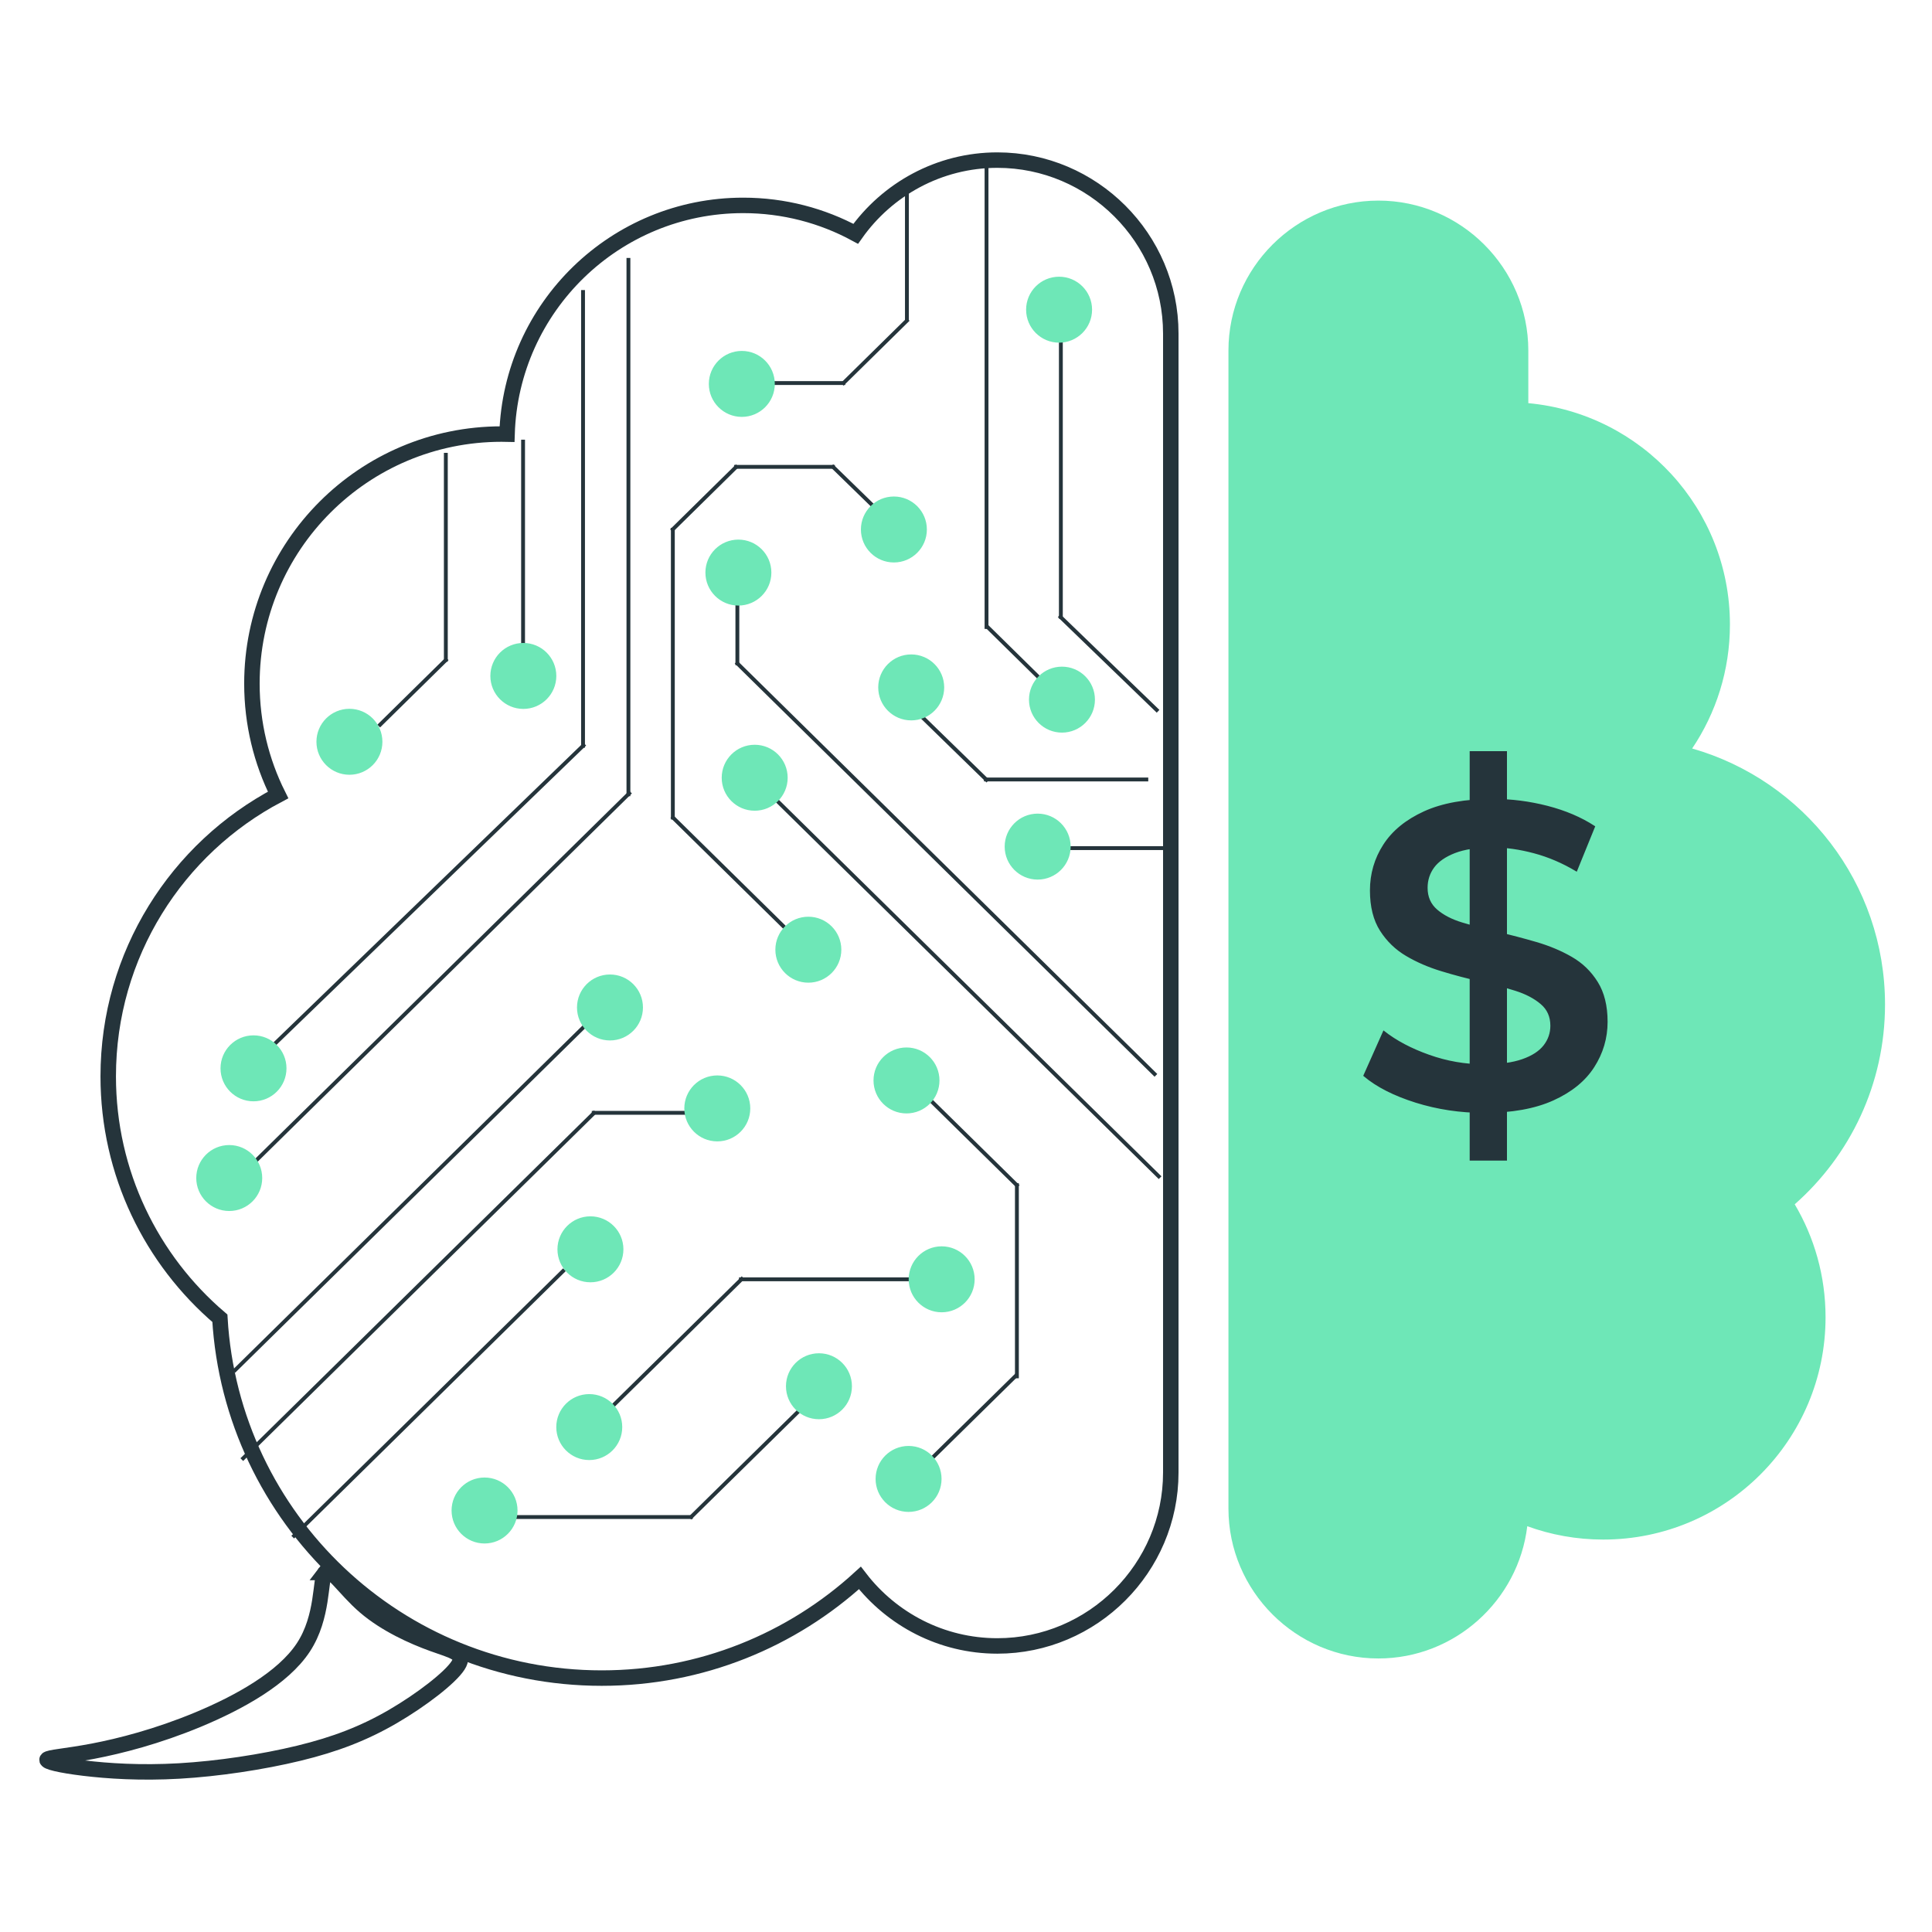 <?xml version="1.0" encoding="UTF-8"?>
<!DOCTYPE svg PUBLIC "-//W3C//DTD SVG 1.1//EN" "http://www.w3.org/Graphics/SVG/1.1/DTD/svg11.dtd">
<!-- Creator: CorelDRAW -->
<svg xmlns="http://www.w3.org/2000/svg" xml:space="preserve" width="512px" height="512px" version="1.1" style="shape-rendering:geometricPrecision; text-rendering:geometricPrecision; image-rendering:optimizeQuality; fill-rule:evenodd; clip-rule:evenodd"
viewBox="0 0 512 512"
 xmlns:xlink="http://www.w3.org/1999/xlink"
 xmlns:xodm="http://www.corel.com/coreldraw/odm/2003">
 <defs>
  <style type="text/css">
   <![CDATA[
    .str0 {stroke:#25343B;stroke-width:4.1;stroke-miterlimit:22.926}
    .str1 {stroke:#25343B;stroke-width:1.02;stroke-miterlimit:22.926}
    .str3 {stroke:#6EE7B7;stroke-width:1.02;stroke-miterlimit:22.926}
    .str2 {stroke:#25343B;stroke-width:0.46;stroke-miterlimit:22.926}
    .fil0 {fill:none}
    .fil1 {fill:#6EE7B7}
    .fil3 {fill:#6EE7B7}
    .fil2 {fill:#25343B;fill-rule:nonzero}
   ]]>
  </style>
 </defs>
 <g id="Camada_x0020_1">
  <g id="_2486678200160">
   <path class="fil0 str0" d="M196.95 54.43c10.8,0 20.95,2.73 29.82,7.53 8.34,-11.79 22.08,-19.53 37.54,-19.53l0 0c25.28,0 45.96,20.68 45.96,45.95l0 301.87c0,25.27 -20.68,45.94 -45.96,45.94l0 0c-14.8,0 -28.01,-7.08 -36.43,-18.02 -18.03,16.48 -42.04,26.54 -68.41,26.54 -53.97,0 -98.09,-42.17 -101.2,-95.36 -18.11,-15.45 -29.59,-38.44 -29.59,-64.11 0,-32.36 18.25,-60.45 45.02,-74.56 -4.44,-8.89 -6.94,-18.91 -6.94,-29.51 0,-36.53 29.62,-66.14 66.15,-66.14 0.49,0 0.97,0.01 1.46,0.02 1.04,-33.66 28.66,-60.62 62.58,-60.62z"/>
   <path class="fil1" d="M365.28 53.16l0.01 0c21.85,0 39.73,17.87 39.73,39.73l0 13.95c29.96,2.77 53.43,27.97 53.43,58.66 0,12.17 -3.69,23.47 -10.01,32.86 29.51,8.44 51.11,35.62 51.11,67.84 0,21.09 -9.26,40.02 -23.93,52.95 5.19,8.77 8.17,19 8.17,29.94 0,32.53 -26.37,58.91 -58.91,58.91 -7.07,0 -13.86,-1.25 -20.14,-3.54 -2.34,19.67 -19.19,35.05 -39.45,35.05l-0.01 0c-21.85,0 -39.73,-17.88 -39.73,-39.73l0 -306.89c0,-21.86 17.88,-39.73 39.73,-39.73z"/>
   <path class="fil0 str0" d="M86.13 416.73c-1.37,1.84 -0.38,11.71 -5.75,19.87 -5.37,8.16 -17.12,14.62 -27.9,19.11 -10.79,4.48 -20.61,6.99 -27.82,8.37 -7.21,1.37 -11.8,1.62 -12.18,2.21 -0.38,0.58 3.45,1.52 9.74,2.28 6.28,0.76 15.02,1.35 25.27,0.76 10.26,-0.59 22.04,-2.36 31.72,-4.71 9.69,-2.35 17.29,-5.3 24.88,-9.71 7.6,-4.42 15.2,-10.3 17.29,-13.54 2.09,-3.23 -1.33,-3.82 -6.65,-5.74 -5.32,-1.91 -12.53,-5.15 -18.01,-9.85 -5.48,-4.71 -9.22,-10.89 -10.59,-9.05z"/>
   <line class="fil0 str1" x1="280.8" y1="224.76" x2="310.3" y2= "224.76" />
   <line class="fil0 str1" x1="261.79" y1="207" x2="242.9" y2= "188.59" />
   <line class="fil0 str1" x1="232.38" y1="135.05" x2="220.44" y2= "123.42" />
   <line class="fil0 str1" x1="306.9" y1="188.5" x2="280.69" y2= "163.17" />
   <line class="fil0 str1" x1="72.86" y1="276.58" x2="154.98" y2= "197.2" />
   <line class="fil0 str1" x1="276.31" y1="180.54" x2="261.34" y2= "165.81" />
   <line class="fil0 str1" x1="195.41" y1="123.43" x2="177.94" y2= "140.63" />
   <line class="fil0 str1" x1="240.68" y1="84.64" x2="223.2" y2= "101.84" />
   <line class="fil0 str1" x1="195.07" y1="175.48" x2="306.33" y2= "284.98" />
   <line class="fil0 str1" x1="205.06" y1="211.35" x2="307.44" y2= "312.1" />
   <line class="fil0 str1" x1="246.14" y1="291.14" x2="269.83" y2= "314.45" />
   <line class="fil0 str1" x1="178.03" y1="216.36" x2="207.91" y2= "245.76" />
   <line class="fil0 str1" x1="245.96" y1="387.45" x2="269.49" y2= "364.3" />
   <line class="fil0 str1" x1="160.64" y1="374.31" x2="196.93" y2= "338.6" />
   <line class="fil0 str1" x1="100.36" y1="192.42" x2="118.5" y2= "174.57" />
   <line class="fil0 str1" x1="182.83" y1="402.33" x2="212.53" y2= "373.11" />
   <line class="fil0 str1" x1="67.82" y1="307.6" x2="167.1" y2= "209.9" />
   <line class="fil0 str1" x1="61.96" y1="363.43" x2="155.63" y2= "271.25" />
   <line class="fil0 str1" x1="77.57" y1="407.35" x2="149.58" y2= "336.49" />
   <line class="fil0 str1" x1="64.08" y1="386.81" x2="157.75" y2= "294.63" />
   <line class="fil0 str1" x1="260.76" y1="206.57" x2="304.3" y2= "206.57" />
   <line class="fil0 str1" x1="204.26" y1="101.51" x2="224.01" y2= "101.51" />
   <line class="fil0 str1" x1="194.54" y1="123.72" x2="221.26" y2= "123.72" />
   <line class="fil0 str1" x1="240.34" y1="85.19" x2="240.34" y2= "49.65" />
   <line class="fil0 str1" x1="138.62" y1="171.44" x2="138.62" y2= "116.52" />
   <line class="fil0 str1" x1="118.15" y1="175.36" x2="118.15" y2= "120.01" />
   <line class="fil0 str1" x1="281.14" y1="163.96" x2="281.14" y2= "89.64" />
   <line class="fil0 str1" x1="269.49" y1="365.26" x2="269.49" y2= "313.56" />
   <line class="fil0 str1" x1="154.51" y1="198.15" x2="154.51" y2= "76.87" />
   <line class="fil0 str1" x1="261.44" y1="166.67" x2="261.44" y2= "43.8" />
   <line class="fil0 str1" x1="195.41" y1="176.3" x2="195.41" y2= "158.31" />
   <line class="fil0 str1" x1="166.54" y1="211" x2="166.54" y2= "68.36" />
   <line class="fil0 str1" x1="178.31" y1="217.17" x2="178.31" y2= "139.88" />
   <line class="fil0 str1" x1="195.85" y1="339.03" x2="241.32" y2= "339.03" />
   <line class="fil0 str1" x1="136.53" y1="402.03" x2="183.59" y2= "402.03" />
   <line class="fil0 str1" x1="156.83" y1="294.91" x2="182.35" y2= "294.91" />
   <path class="fil2 str2" d="M389.71 307.34l0 -108.04 9.42 0 0 108.04 -9.42 0zm3.56 -12.64c-6.28,0 -12.29,-0.9 -18.04,-2.7 -5.75,-1.81 -10.31,-4.12 -13.68,-6.96l5.17 -11.61c3.22,2.53 7.21,4.64 11.96,6.32 4.75,1.69 9.61,2.53 14.59,2.53 4.22,0 7.63,-0.46 10.23,-1.38 2.61,-0.91 4.52,-2.16 5.75,-3.73 1.22,-1.57 1.84,-3.35 1.84,-5.34 0,-2.46 -0.88,-4.43 -2.65,-5.92 -1.76,-1.5 -4.04,-2.69 -6.83,-3.57 -2.8,-0.88 -5.9,-1.7 -9.31,-2.47 -3.41,-0.76 -6.82,-1.66 -10.23,-2.7 -3.41,-1.03 -6.52,-2.37 -9.31,-4.02 -2.8,-1.65 -5.08,-3.85 -6.84,-6.61 -1.76,-2.76 -2.64,-6.28 -2.64,-10.57 0,-4.37 1.16,-8.37 3.5,-12.01 2.34,-3.64 5.9,-6.55 10.69,-8.74 4.79,-2.18 10.86,-3.27 18.22,-3.27 4.82,0 9.61,0.61 14.36,1.83 4.75,1.23 8.89,2.99 12.42,5.29l-4.72 11.61c-3.6,-2.15 -7.31,-3.74 -11.15,-4.77 -3.83,-1.03 -7.5,-1.55 -11.03,-1.55 -4.14,0 -7.49,0.5 -10.05,1.49 -2.57,1 -4.45,2.3 -5.64,3.91 -1.18,1.61 -1.78,3.45 -1.78,5.52 0,2.45 0.86,4.42 2.59,5.92 1.72,1.49 3.98,2.66 6.78,3.5 2.8,0.84 5.92,1.67 9.37,2.47 3.44,0.81 6.87,1.71 10.28,2.7 3.41,1 6.52,2.3 9.31,3.91 2.8,1.61 5.06,3.79 6.78,6.55 1.73,2.76 2.59,6.25 2.59,10.46 0,4.29 -1.17,8.26 -3.51,11.9 -2.33,3.64 -5.92,6.55 -10.74,8.73 -4.83,2.18 -10.92,3.28 -18.28,3.28z"/>
   <circle class="fil3 str3" cx="161.65" cy="266.99" r="8.23"/>
   <circle class="fil3 str3" cx="190.09" cy="293.74" r="8.23"/>
   <circle class="fil3 str3" cx="240.23" cy="286.33" r="8.23"/>
   <circle class="fil3 str3" cx="249.55" cy="339.03" r="8.23"/>
   <circle class="fil3 str3" cx="60.75" cy="312.19" r="8.23"/>
   <circle class="fil3 str3" cx="156.47" cy="331.08" r="8.23"/>
   <circle class="fil3 str3" cx="156.16" cy="378.19" r="8.23"/>
   <circle class="fil3 str3" cx="240.78" cy="391.93" r="8.23"/>
   <circle class="fil3 str3" cx="138.69" cy="179.13" r="8.23"/>
   <circle class="fil3 str3" cx="92.6" cy="196.58" r="8.23"/>
   <circle class="fil3 str3" cx="67.18" cy="283.12" r="8.23"/>
   <circle class="fil3 str3" cx="128.41" cy="400.3" r="8.23"/>
   <circle class="fil3 str3" cx="217.03" cy="367.37" r="8.23"/>
   <circle class="fil3 str3" cx="241.48" cy="182.17" r="8.23"/>
   <circle class="fil3 str3" cx="281.43" cy="185.41" r="8.23"/>
   <circle class="fil3 str3" cx="274.99" cy="224.36" r="8.23"/>
   <circle class="fil3 str3" cx="195.68" cy="151.74" r="8.23"/>
   <circle class="fil3 str3" cx="236.89" cy="140.32" r="8.23"/>
   <circle class="fil3 str3" cx="280.67" cy="82.07" r="8.23"/>
   <circle class="fil3 str3" cx="196.59" cy="101.74" r="8.23"/>
   <circle class="fil3 str3" cx="200" cy="206.11" r="8.23"/>
   <circle class="fil3 str3" cx="214.22" cy="251.68" r="8.23"/>
  </g>
 </g>
</svg>
